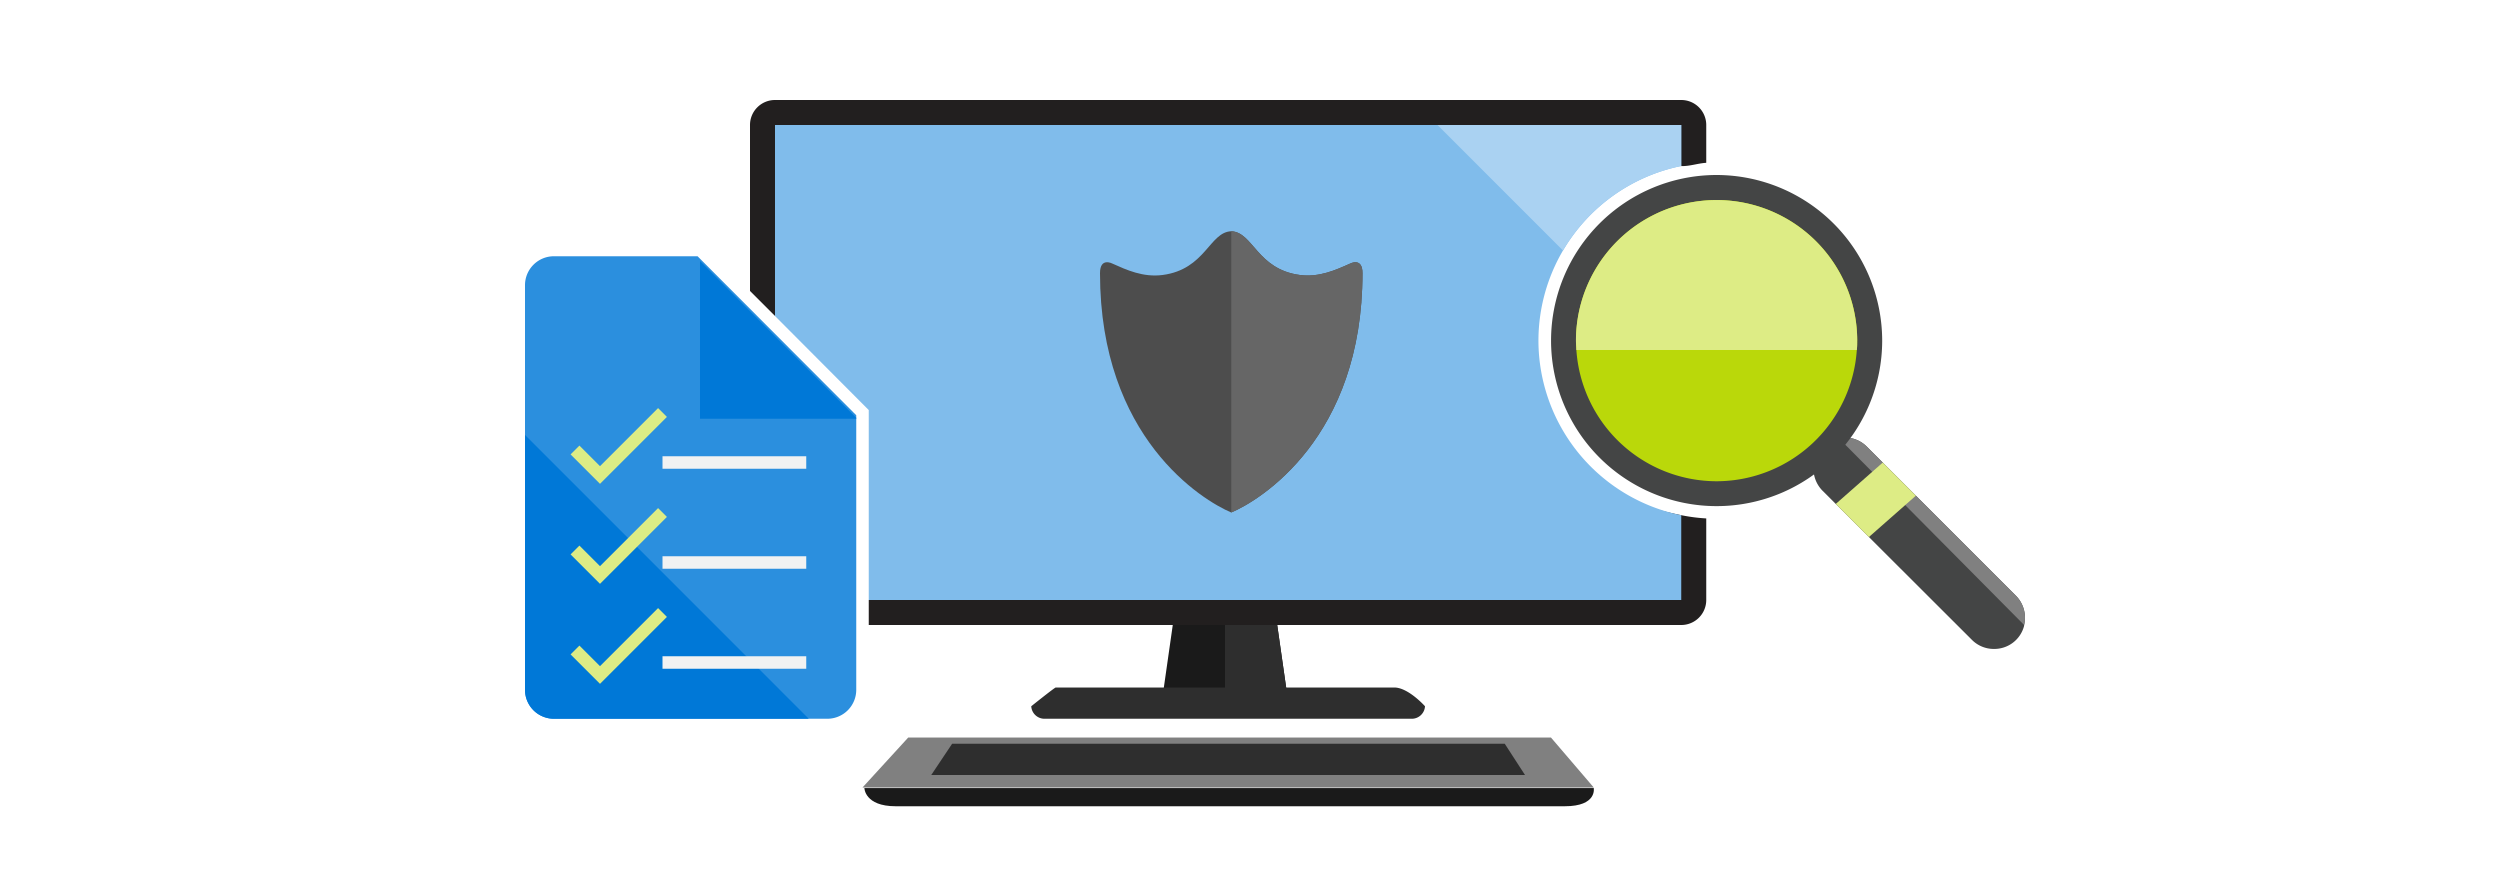 <svg id="ICONS" xmlns="http://www.w3.org/2000/svg" viewBox="0 0 400 140"><defs><style>.cls-1{fill:gray;}.cls-2{fill:#2e2e2e;}.cls-3{fill:#1a1a1a;}.cls-4{fill:#2b8fde;}.cls-5{fill:#0078d7;}.cls-6,.cls-7{fill:none;stroke-miterlimit:10;stroke-width:2px;}.cls-6{stroke:#ddec85;}.cls-7{stroke:#f1f2f2;}.cls-8{fill:#221f1f;}.cls-9{fill:#80bceb;}.cls-10{fill:#aad2f2;}.cls-11{fill:#444545;}.cls-12{fill:#bad80a;}.cls-13{fill:#ddec85;}.cls-14{fill:#4d4d4d;}.cls-15{fill:#666;}</style></defs><title>common-data-service-trustworthy-platform</title><polygon class="cls-1" points="255 126 138 126 145.32 118 248.15 118 255 126"/><polygon class="cls-2" points="244 124 149 124 152.34 119 240.76 119 244 124"/><path class="cls-3" d="M250.37,129H143.3c-4.95,0-5-2.91-5-2.91H255S255.58,129,250.37,129Z"/><polygon class="cls-3" points="206 111.5 186 111.5 188 97.5 204 97.5 204.14 98.5 206 111.5"/><polygon class="cls-2" points="206 111.5 196 111.5 196 98.5 204.14 98.5 206 111.5"/><path class="cls-2" d="M225.79,115H167.21a2.12,2.12,0,0,1-2.21-2s3.74-3,3.92-3h54.16c2.25,0,4.92,3,4.92,3A2.12,2.12,0,0,1,225.79,115Z"/><path class="cls-4" d="M137,66.44v43.94a4.63,4.63,0,0,1-4.61,4.62H88.61A4.63,4.63,0,0,1,84,110.38V45.62A4.63,4.63,0,0,1,88.61,41h23l.35.35L136.56,66Z"/><path class="cls-5" d="M129.4,115H88.61A4.63,4.63,0,0,1,84,110.38V69.59Z"/><polygon class="cls-5" points="137 66.85 137 67 112 67 112 41.76 137 66.85"/><polyline class="cls-6" points="92 104 96 108 106 98"/><polyline class="cls-6" points="92 88 96 92 106 82"/><polyline class="cls-6" points="92 72 96 76 106 66"/><line class="cls-7" x1="106" y1="106" x2="129" y2="106"/><line class="cls-7" x1="106" y1="90" x2="129" y2="90"/><line class="cls-7" x1="106" y1="74" x2="129" y2="74"/><path class="cls-8" d="M226,55c0-13.78,29-29,43-28.43,1.33.05,2.64-.44,4-.52V20a4,4,0,0,0-4-4H124a4,4,0,0,0-4,4V46.55l4,4L141,51l7,45h-9v4H269a4,4,0,0,0,4-4V82.95a28.43,28.43,0,0,1-4-.52C256,79.8,226,68.77,226,55Z"/><path class="cls-9" d="M246.15,54.51A28.55,28.55,0,0,1,269,26.56V20H124V50.56l15,15.05V96H269V82.43A28.55,28.55,0,0,1,246.15,54.51Z"/><path class="cls-10" d="M269,26.56V20H230l20.08,20.08A28.58,28.58,0,0,1,269,26.56Z"/><path class="cls-11" d="M323.86,100l0,.13a4.92,4.92,0,0,1-4.82,3.7,4.93,4.93,0,0,1-3.53-1.45L293.72,80.63l-2.11-2.11a5,5,0,0,1,2.25-8.35l.33-.08a5,5,0,0,1,4.49,1.36l23.87,23.87A5,5,0,0,1,323.86,100Z"/><path class="cls-1" d="M323.86,100,294.19,70.09a5,5,0,0,1,4.49,1.36l23.87,23.87A5,5,0,0,1,323.86,100Z"/><path class="cls-11" d="M274.64,28a26.49,26.49,0,1,0,26.51,26.49A26.53,26.53,0,0,0,274.64,28Z"/><path class="cls-12" d="M297.15,54.49c0,.51,0,1-.06,1.51a22.52,22.52,0,0,1-22.43,21h0a22.52,22.52,0,0,1-22.44-21c0-.49-.06-1-.06-1.49a22.5,22.5,0,1,1,45,0Z"/><polygon class="cls-13" points="306.54 79.31 299.02 85.93 293.72 80.63 301.24 74.01 306.54 79.31"/><path class="cls-13" d="M297.15,54.49c0,.51,0,1-.06,1.51H252.21c0-.49-.06-1-.06-1.49a22.5,22.5,0,1,1,45,0Z"/><path class="cls-14" d="M218,43.7c0,26.37-16.41,36.36-21,38.3-4.59-1.94-21-11.93-21-38.3,0-2.6,2-1.52,2-1.52,2.23,1,4.88,2.22,8,1.82,6.89-.9,7.5-6.87,11-7,3.5.13,4.11,6.1,11,7,3.07.4,5.72-.8,8-1.82C216,42.18,218,41.1,218,43.7Z"/><path class="cls-15" d="M218,43.7c0,26.37-16.41,36.36-21,38.3V37c3.5.13,4.11,6.1,11,7,3.07.4,5.72-.8,8-1.82C216,42.18,218,41.1,218,43.7Z"/></svg>